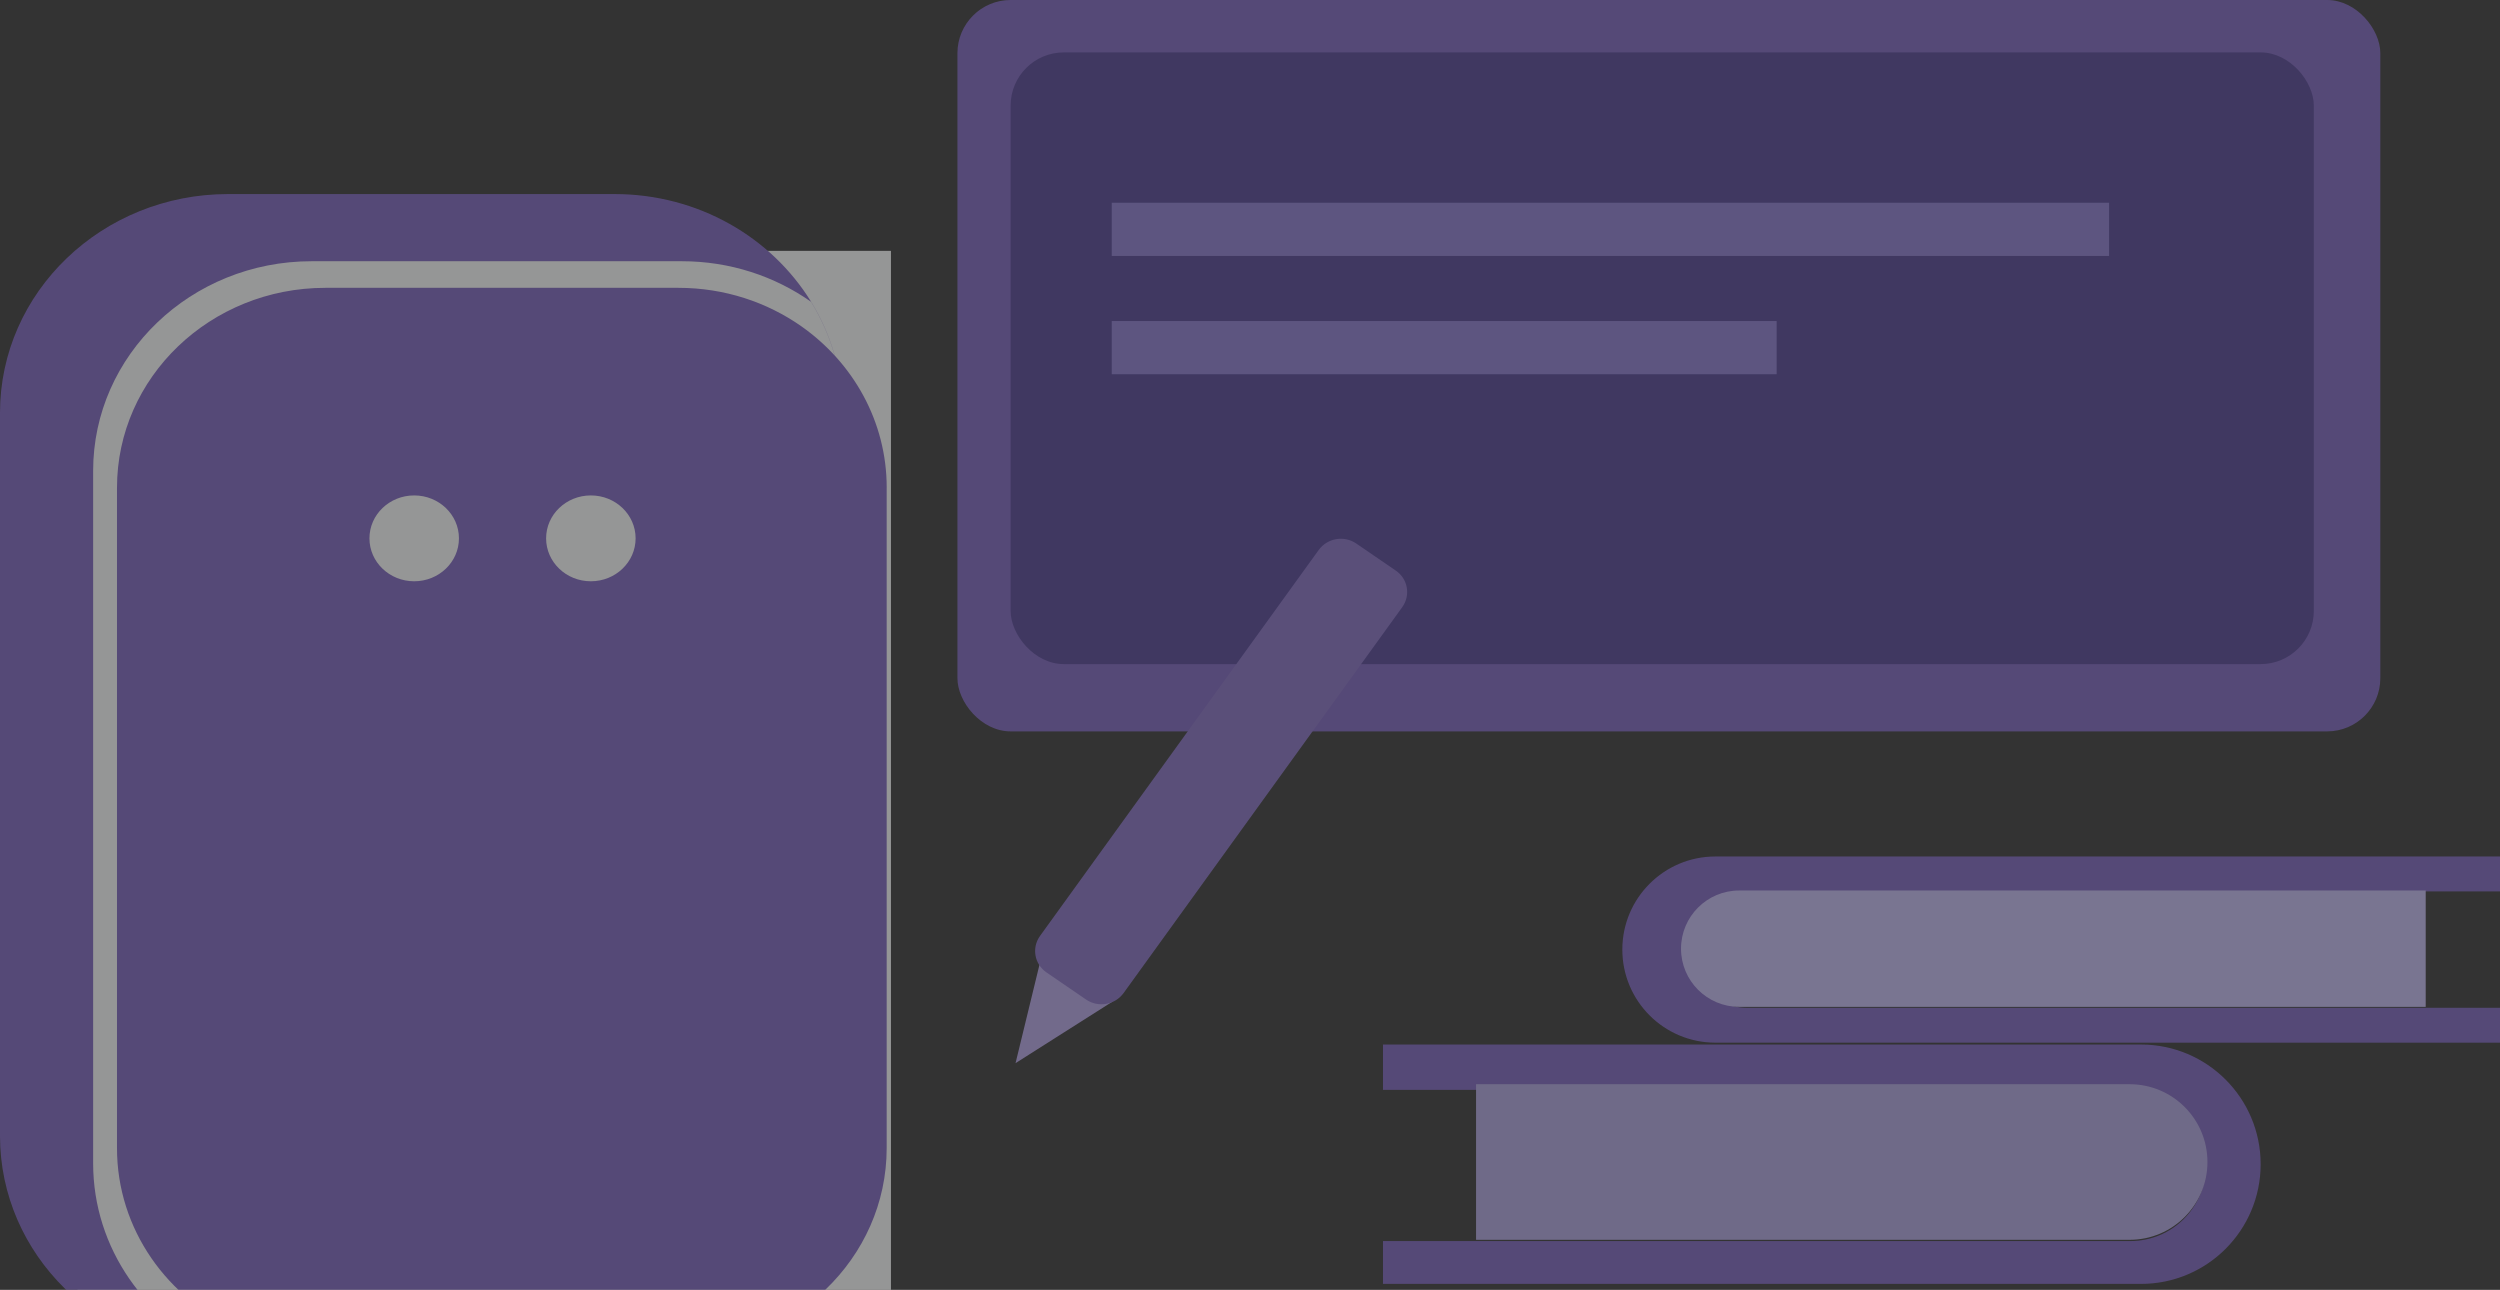<svg width="188" height="97" viewBox="0 0 188 97" fill="none" xmlns="http://www.w3.org/2000/svg">
<rect x="0" y="0" width="188" height="97" fill="#333333" stroke="none"/>
<g opacity="0.5">
<rect x="72" width="107" height="55" rx="4" fill="#785FBB"/>
<rect x="75.999" y="3.941" width="98" height="46" rx="4" fill="#4D3E90"/>
<rect x="83.603" y="15.247" width="75" height="4" fill="#8878CE"/>
<rect x="83.603" y="24.142" width="50" height="4" fill="#8878CE"/>
<path fill-rule="evenodd" clip-rule="evenodd" d="M161 78.549H104V81.96H160.208C163.348 81.96 165.892 84.505 165.892 87.644C165.892 90.783 163.348 93.328 160.208 93.328H104V96.549H161C165.971 96.549 170 92.519 170 87.549C170 82.578 165.971 78.549 161 78.549Z" fill="#785FBB"/>
<path d="M111 81.533H160.15C163.381 81.533 166 84.152 166 87.383C166 90.614 163.381 93.233 160.15 93.233H111V81.533Z" fill="#ACA2DD"/>
<path fill-rule="evenodd" clip-rule="evenodd" d="M129 78.408L188 78.408L188 75.785L131.356 75.785C128.94 75.785 126.981 73.826 126.981 71.41C126.981 68.994 128.94 67.035 131.356 67.035L188 67.035L188 64.408L129 64.408C125.134 64.408 122 67.542 122 71.408C122 75.274 125.134 78.408 129 78.408Z" fill="#785FBB"/>
<path d="M182.413 75.715L130.788 75.715C128.372 75.715 126.413 73.756 126.413 71.34C126.413 68.924 128.372 66.965 130.788 66.965L182.413 66.965L182.413 75.715Z" fill="#C0B7F0"/>
<path d="M76.369 79.948L78.379 71.683L83.675 75.311L76.369 79.948Z" fill="#B2A1E4"/>
<path d="M99.165 41.362C99.812 40.466 101.075 40.246 101.986 40.87L104.966 42.911C105.877 43.535 106.091 44.767 105.445 45.663L84.495 74.675C83.848 75.571 82.585 75.791 81.674 75.167L78.695 73.126C77.783 72.502 77.569 71.27 78.216 70.374L99.165 41.362Z" fill="#826CC0"/>
<rect x="5.832" y="18.865" width="61.168" height="85.135" fill="#F7F9F9"/>
<path fill-rule="evenodd" clip-rule="evenodd" d="M63.368 85.409V31.05L63.369 31.049C63.369 27.998 62.503 25.139 60.993 22.686H60.992C58.005 17.843 52.504 14.594 46.212 14.594H17.157C7.681 14.594 0 21.962 0 31.05V85.409C0 94.352 7.438 101.631 16.705 101.86C10.986 99.393 7.004 93.881 7.004 87.477V35.407C7.004 26.701 14.362 19.644 23.439 19.644H51.27C54.905 19.644 58.264 20.776 60.986 22.691H60.987C62.497 25.144 63.363 28.003 63.363 31.054L63.364 31.053V85.412C63.364 90.814 60.65 95.608 56.459 98.609C60.653 95.608 63.368 90.813 63.368 85.409Z" fill="#785FBB"/>
<path fill-rule="evenodd" clip-rule="evenodd" d="M18.047 100.055C12.594 97.702 8.798 92.446 8.798 86.339V36.678C8.798 28.375 15.815 21.645 24.472 21.645H51.015C54.483 21.645 57.686 22.724 60.282 24.551H60.283C60.284 24.552 60.285 24.554 60.286 24.555C64.163 27.293 66.68 31.701 66.68 36.673L66.678 36.674V86.335C66.678 94.638 59.66 101.368 51.004 101.368H24.461C22.176 101.368 20.004 100.899 18.046 100.055C18.046 100.055 18.047 100.055 18.047 100.055ZM34.513 40.484C34.513 42.267 33.006 43.712 31.147 43.712C29.288 43.712 27.782 42.267 27.782 40.484C27.782 38.701 29.288 37.256 31.147 37.256C33.006 37.256 34.513 38.701 34.513 40.484ZM44.432 43.712C46.291 43.712 47.798 42.267 47.798 40.484C47.798 38.701 46.291 37.256 44.432 37.256C42.574 37.256 41.067 38.701 41.067 40.484C41.067 42.267 42.574 43.712 44.432 43.712Z" fill="#785FBB"/>
</g>
</svg>
